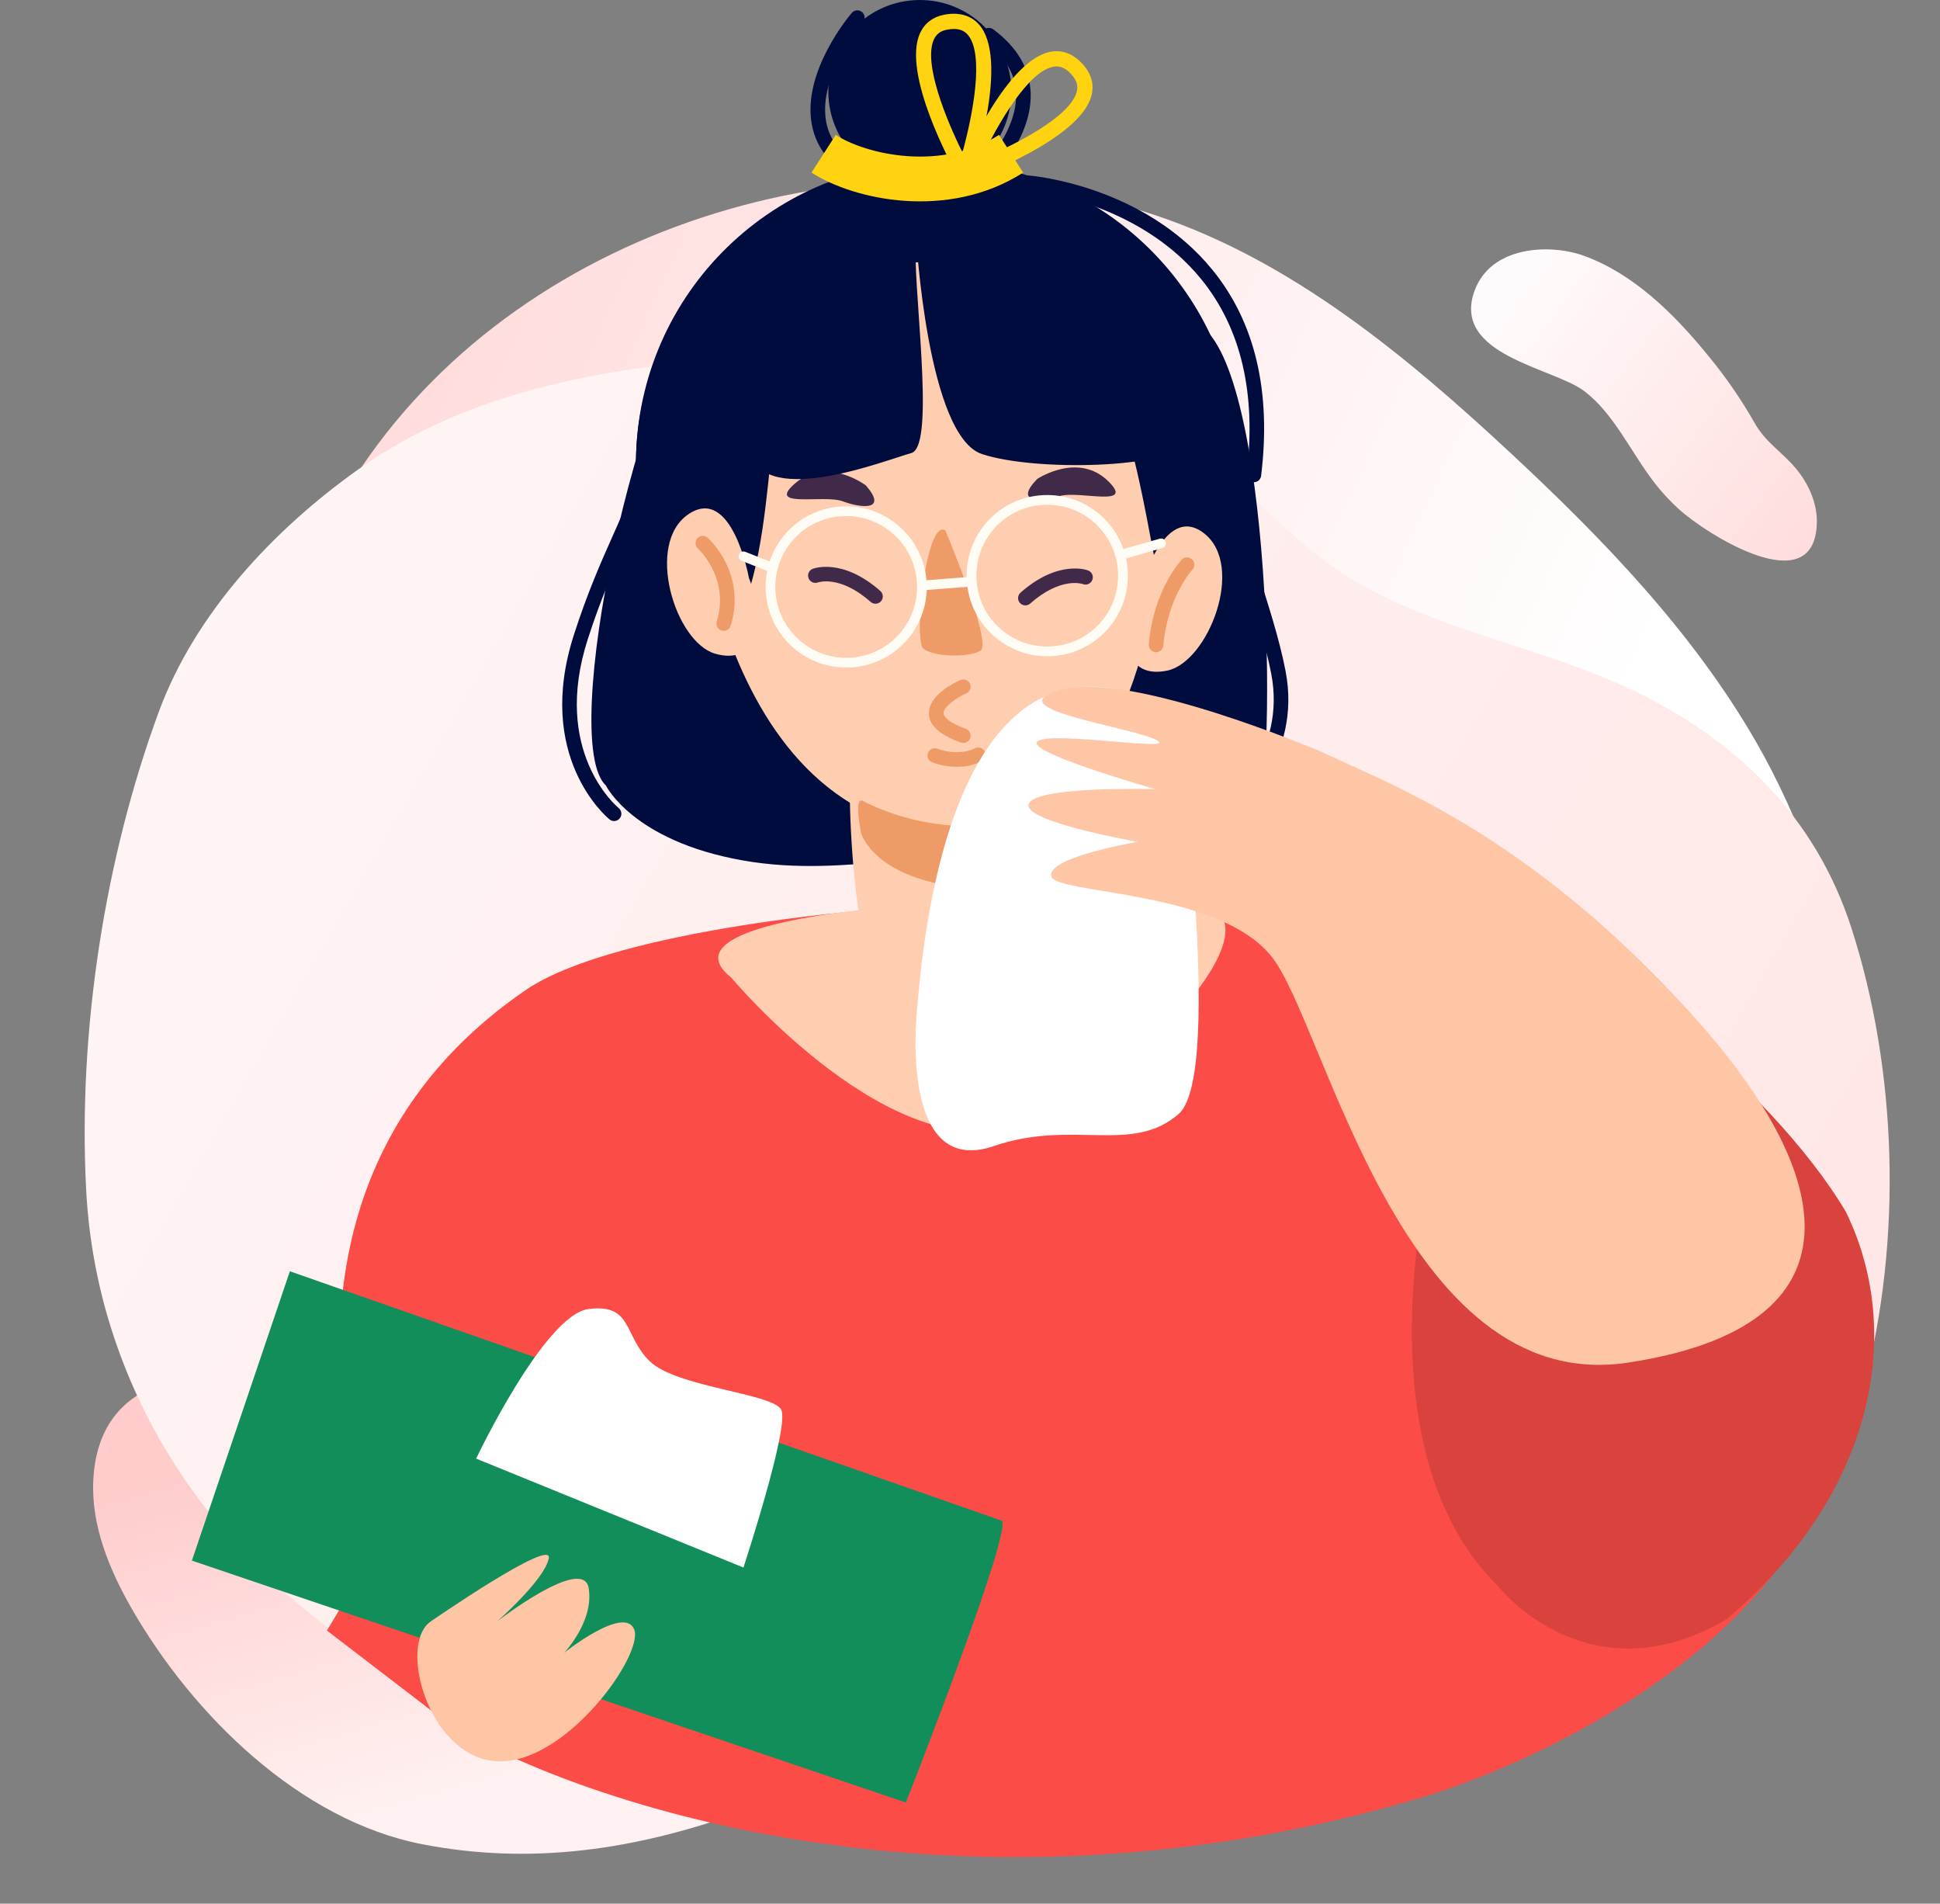 <svg viewBox="0 0 211 207" fill="none" xmlns="http://www.w3.org/2000/svg">
<rect x="0" y="0" width="211" height="207" fill="#808080" stroke="none"/>
<path d="M80.31 197.133C69.181 201.067 57.937 202.865 45.93 200.535C32.546 197.937 20.907 186.392 14.314 174.895C11.864 170.625 9.909 165.856 10.147 160.948C10.699 149.611 21.349 148.378 30.4 150.241C35.501 151.288 40.19 153.65 44.826 155.99C52.523 159.878 61.542 161.806 68.449 167.182C70.766 168.991 72.509 171.162 75.2 172.481C79.385 174.535 84.157 175.514 88.455 177.385C92.124 178.99 96.228 181.625 96.247 185.637C96.261 189.751 92 192.36 88.254 193.986C85.602 195.145 82.962 196.2 80.31 197.133Z" fill="url(#paint0_linear_96_1423)"/>
<path d="M39.26 50.89C57.416 23.899 95.109 13.158 125.724 23.424C140.487 28.377 152.879 38.633 164.313 49.275C174.391 58.654 184.172 68.767 191.074 80.805C195.786 89.023 199.172 98.866 201.57 108.052C205.155 121.808 201.999 139.507 184.333 138.153C180.188 137.836 176.598 136.326 172.718 135.002C169.58 133.929 166.51 134.557 163.253 134.027C155.056 132.697 147.154 129.637 139.679 126.06C124.446 118.762 110.517 108.87 94.854 102.467C82.019 97.228 68.321 94.5 54.5 94.432C48.669 94.403 42.539 94.795 37.315 92.155C24.438 85.644 30.162 68.216 34.93 58.417C36.194 55.807 37.641 53.291 39.26 50.89Z" fill="url(#paint1_linear_96_1423)"/>
<path d="M182.578 55.348C185.589 58.09 197.407 65.588 197.606 56.834C197.652 54.653 196.661 52.532 195.316 50.93C193.778 49.092 192.037 48.125 190.834 45.985C189.361 43.401 187.686 40.972 185.831 38.729C182.039 34.06 177.615 29.743 172.258 27.809C168.501 26.454 162.148 26.772 160.382 31.601C157.808 38.631 168.917 39.956 172.312 42.531C175.534 44.969 177.368 49.147 179.925 52.47C180.733 53.518 181.621 54.481 182.578 55.348Z" fill="url(#paint2_linear_96_1423)"/>
<path d="M126.605 46.589C132.978 50.376 137.768 56.029 143.582 60.587C153.261 68.176 166.5 69.764 177.589 75.056C188.896 80.454 197.448 88.816 201.342 100.84C206.373 116.361 206.907 134.801 202.729 150.728C198.128 168.26 187.225 179.88 171.254 187.602C155.292 195.32 137.594 198.889 119.932 199.581C118.228 199.649 116.526 199.684 114.818 199.689C76.445 199.792 25.323 186.045 12.121 144.542C12 144.163 11.884 143.784 11.768 143.399C10.406 138.776 9.599 134.009 9.363 129.199C8.486 112.15 11.39 93.344 17.279 77.382C21.241 66.636 29.817 57.566 38.864 51.113C51.575 42.048 67.113 39.773 82.583 38.729C94.037 37.957 106.923 37.702 117.772 42.145C120.821 43.403 123.774 44.889 126.605 46.589Z" fill="url(#paint3_linear_96_1423)"/>
<path d="M153.681 195.727C104.377 210.063 63.29 196.239 48.909 187.535L35.556 177.295L40.178 169.615L68.939 167.055L116.703 164.495L155.222 172.175L195.282 158.863H199.39C193.227 179.753 166.349 192.143 153.681 195.727Z" fill="#FB4C47"/>
<path d="M46.53 184.235H168.232C168.232 184.235 172.493 114.26 156.988 104.021C141.485 93.784 72.333 97.292 57.232 107.618C18.94 133.8 46.53 184.235 46.53 184.235Z" fill="#FB4C47"/>
<path d="M66.79 89.277C66.615 89.277 66.437 89.22 66.291 89.098C65.955 88.825 58.152 82.257 62.421 69.019C63.912 64.39 65.373 61.114 66.663 58.219C68.987 53.011 70.666 49.244 70.984 41.196C71.001 40.758 71.373 40.431 71.808 40.433C72.246 40.452 72.587 40.82 72.57 41.257C72.24 49.61 70.419 53.696 68.112 58.866C66.839 61.723 65.397 64.961 63.927 69.505C60.006 81.673 66.998 87.624 67.296 87.871C67.632 88.15 67.683 88.649 67.403 88.986C67.247 89.178 67.019 89.277 66.79 89.277Z" fill="#000C3E"/>
<path d="M109.992 10.326C109.787 15.82 105.166 20.105 99.672 19.9C94.18 19.695 89.894 15.074 90.099 9.582C90.306 4.088 94.925 -0.198 100.419 0.007C105.911 0.214 110.197 4.833 109.992 10.326Z" fill="#000C3E"/>
<path d="M65.9 85.412C65.9 85.412 68.821 91.434 80.743 93.551C92.668 95.67 102.025 91.356 111.23 94.695C120.436 98.032 133.735 93.682 136.372 89.814C139.007 85.947 138.455 43.114 131.197 35.931C123.937 28.749 85.907 22.754 77.666 31.158C69.425 39.563 60.673 80.588 65.9 85.412Z" fill="#000C3E"/>
<path d="M134.745 51.619C134.066 69.72 118.843 83.846 100.741 83.167C82.639 82.489 68.513 67.265 69.192 49.161C69.871 31.06 85.094 16.936 103.196 17.615C121.298 18.291 135.424 33.517 134.745 51.619Z" fill="#000C3E"/>
<path d="M115.422 79.042C115.422 79.042 117.552 104.586 115.422 107.423C113.293 110.261 99.812 108.134 96.265 107.423C92.717 106.715 91.298 79.042 93.425 79.042C95.555 79.042 115.014 73.347 115.422 79.042Z" fill="#FFCEB0"/>
<path d="M75.188 49.16C75.188 49.16 76.538 88.973 103.453 90.692C130.371 92.409 130.343 36.316 120.603 30.98C110.861 25.645 70.213 26.645 75.188 49.16Z" fill="#FFCEB0"/>
<path d="M102.826 57.682C102.826 57.682 107.967 69.937 106.643 70.749C105.321 71.561 101.449 71.415 100.407 70.514C99.364 69.613 100.724 56.312 102.826 57.682Z" fill="#EE9B68"/>
<path d="M96.382 27.929C96.382 27.929 86.731 32.596 84.895 41.357C83.057 50.12 84.009 72.555 73.782 71.525C73.782 71.525 53.983 27.125 96.382 27.929Z" fill="#000C3E"/>
<path d="M101.469 28.118C100.594 28.747 111.421 28.719 117.611 36.224C123.803 43.727 125.272 62.482 126.228 62.829C127.186 63.178 131.009 39.59 124.221 32.504C117.435 25.418 106.452 24.551 101.469 28.118Z" fill="#000C3E"/>
<path d="M93.8 87.061C93.8 87.061 104.274 93.016 115.146 87.45C115.146 87.45 115.991 94.135 115.146 95.676C114.3 97.218 97.078 98.32 93.688 90.722C93.688 90.722 92.821 86.731 93.8 87.061Z" fill="#EE9B68"/>
<path d="M123.906 64.429C123.906 64.429 126.484 54.462 130.978 58.009C135.473 61.557 131.407 71.972 126.964 72.917C122.521 73.862 121.451 69.567 123.906 64.429Z" fill="#FFCEB0"/>
<path d="M81.454 62.838C81.454 62.838 79.629 52.707 74.882 55.908C70.134 59.108 73.41 69.8 77.77 71.075C82.131 72.348 83.516 68.146 81.454 62.838Z" fill="#FFCEB0"/>
<path d="M112.809 52.081C112.809 52.081 117.277 49.082 120.574 52.36C123.473 55.242 117.347 53.307 115.236 53.944C113.124 54.58 110.258 54.705 112.809 52.081Z" fill="#41294A"/>
<path d="M94.183 52.789C94.183 52.789 89.901 49.531 86.416 52.61C83.352 55.314 89.58 53.745 91.65 54.507C93.72 55.268 96.575 55.56 94.183 52.789Z" fill="#41294A"/>
<path d="M92.026 56.114C87.869 56.114 84.489 59.373 84.331 63.534C84.172 67.78 87.499 71.365 91.745 71.521L92.041 71.528C96.198 71.528 99.578 68.269 99.736 64.109C99.895 59.861 96.566 56.277 92.322 56.12L92.026 56.114ZM92.041 72.585L91.705 72.579C86.875 72.399 83.094 68.322 83.273 63.492C83.453 58.763 87.298 55.056 92.026 55.056L92.362 55.063C97.19 55.242 100.971 59.32 100.794 64.152C100.614 68.88 96.769 72.585 92.041 72.585Z" fill="#FFFCF6"/>
<path d="M113.895 54.885C109.736 54.885 106.357 58.144 106.2 62.306C106.122 64.361 106.851 66.326 108.251 67.833C109.651 69.343 111.556 70.217 113.614 70.293L113.91 70.299C118.068 70.299 121.447 67.04 121.605 62.879C121.682 60.823 120.952 58.859 119.552 57.349C118.152 55.841 116.249 54.968 114.191 54.892L113.895 54.885ZM113.91 71.356L113.574 71.35C111.235 71.263 109.07 70.269 107.477 68.555C105.885 66.837 105.054 64.604 105.143 62.263C105.32 57.535 109.165 53.828 113.895 53.828L114.232 53.834C116.57 53.921 118.736 54.915 120.328 56.63C121.921 58.347 122.749 60.58 122.663 62.921C122.483 67.649 118.639 71.356 113.91 71.356Z" fill="#FFFCF6"/>
<path d="M84.062 62.285C83.998 62.285 83.931 62.272 83.867 62.247L80.663 60.982C80.391 60.874 80.257 60.568 80.365 60.297C80.473 60.024 80.775 59.893 81.05 59.999L84.256 61.265C84.529 61.371 84.66 61.68 84.552 61.95C84.47 62.158 84.273 62.285 84.062 62.285Z" fill="#FFFCF6"/>
<path d="M121.829 60.886C121.601 60.886 121.387 60.736 121.322 60.501C121.241 60.222 121.404 59.93 121.685 59.85L126.139 58.574C126.424 58.496 126.714 58.657 126.792 58.938C126.873 59.219 126.71 59.511 126.428 59.592L121.973 60.865C121.926 60.879 121.876 60.886 121.829 60.886Z" fill="#FFFCF6"/>
<path d="M99.646 25.838C99.646 25.838 100.86 47.418 106.808 49.376C112.757 51.337 127.382 50.8 128.088 48.44C128.795 46.077 116.747 27.083 108.103 24.038C92.942 18.697 79.857 43.345 81.587 49.283C83.317 55.223 96.343 50.026 99.122 49.262C101.902 48.499 99.09 30.103 99.646 25.838Z" fill="#000C3E"/>
<path d="M100.268 64.194C99.993 64.194 99.762 63.983 99.741 63.708C99.718 63.416 99.936 63.162 100.225 63.139L105.652 62.716C105.977 62.665 106.197 62.913 106.218 63.2C106.242 63.492 106.026 63.746 105.734 63.769L100.31 64.192C100.295 64.194 100.28 64.194 100.268 64.194Z" fill="#FFFCF6"/>
<path d="M93.83 19.914C93.705 19.914 93.582 19.884 93.466 19.825C90.556 18.324 88.82 16.23 88.308 13.604C87.185 7.839 92.421 1.66 92.645 1.4C92.931 1.064 93.43 1.026 93.764 1.315C94.096 1.601 94.134 2.1 93.849 2.432C93.798 2.491 88.888 8.296 89.867 13.304C90.281 15.429 91.738 17.148 94.193 18.417C94.582 18.618 94.735 19.096 94.534 19.485C94.394 19.758 94.117 19.914 93.83 19.914Z" fill="#000C3E"/>
<path d="M105.308 21.686C105.083 21.686 104.857 21.589 104.701 21.401C104.419 21.066 104.464 20.567 104.8 20.286C104.857 20.235 110.658 15.315 110.514 10.214C110.455 8.051 109.3 6.116 107.086 4.462C106.735 4.2 106.663 3.703 106.925 3.352C107.19 2.999 107.682 2.931 108.035 3.191C110.658 5.151 112.028 7.501 112.1 10.176C112.261 16.046 106.079 21.282 105.815 21.502C105.667 21.627 105.487 21.686 105.308 21.686Z" fill="#000C3E"/>
<path d="M133.732 88.608C133.495 88.608 133.26 88.503 133.104 88.302C132.835 87.955 132.896 87.458 133.243 87.189C133.516 86.976 139.936 81.854 138.257 73.226C137.599 69.847 136.394 66.106 135.115 62.145C132.888 55.245 130.585 48.108 130.545 41.218C130.543 40.781 130.896 40.423 131.334 40.421H131.338C131.774 40.421 132.129 40.775 132.131 41.21C132.169 47.854 134.434 54.873 136.623 61.659C137.917 65.666 139.139 69.449 139.814 72.924C141.683 82.529 134.521 88.207 134.216 88.444C134.07 88.555 133.901 88.608 133.732 88.608Z" fill="#000C3E"/>
<path d="M136.376 52.438C136.344 52.438 136.312 52.435 136.278 52.431C135.845 52.378 135.536 51.983 135.589 51.547C136.659 42.835 134.999 35.706 130.651 30.36C123.647 21.747 111.911 20.675 111.792 20.669C111.357 20.631 111.033 20.248 111.067 19.81C111.105 19.377 111.488 19.049 111.924 19.087C112.431 19.127 124.434 20.212 131.871 29.347C136.507 35.04 138.287 42.577 137.162 51.742C137.114 52.141 136.771 52.438 136.376 52.438Z" fill="#000C3E"/>
<path d="M104.071 83.381C102.584 83.381 101.436 82.91 101.362 82.88C100.958 82.711 100.77 82.248 100.939 81.844C101.106 81.44 101.577 81.258 101.973 81.415C101.994 81.423 104.157 82.301 106.044 81.36C106.431 81.167 106.913 81.322 107.107 81.717C107.3 82.108 107.141 82.584 106.75 82.781C105.838 83.235 104.902 83.381 104.071 83.381Z" fill="#EE9B68"/>
<path d="M78.714 68.597C78.638 68.597 78.56 68.587 78.484 68.561C78.063 68.434 77.828 67.992 77.957 67.574C79.399 62.835 75.946 59.688 75.912 59.656C75.586 59.367 75.557 58.863 75.849 58.535C76.138 58.208 76.637 58.178 76.969 58.472C77.143 58.627 81.209 62.338 79.471 68.035C79.37 68.377 79.055 68.597 78.714 68.597Z" fill="#EE9B68"/>
<path d="M125.737 70.92C125.714 70.92 125.692 70.92 125.667 70.918C125.231 70.878 124.908 70.495 124.946 70.058C125.468 64.113 128.418 60.979 128.543 60.848C128.847 60.535 129.344 60.527 129.662 60.827C129.979 61.127 129.989 61.629 129.689 61.946C129.662 61.975 126.997 64.841 126.528 70.197C126.49 70.61 126.143 70.92 125.737 70.92Z" fill="#EE9B68"/>
<path d="M79.531 106.302C79.531 106.302 97.537 127.829 111.425 122.069C125.31 116.308 138.319 100.694 131.338 98.621C124.358 96.551 68.615 97.64 79.531 106.302Z" fill="#FFCEB0"/>
<path d="M127.852 77.297C127.852 77.297 133.284 116.668 128.205 121.117C123.127 125.567 116.705 121.671 108.086 124.621C99.466 127.569 99.17 115.6 99.762 109.459C100.355 103.318 103.165 64.313 127.852 77.297Z" fill="white"/>
<path d="M31.527 138.233L20.871 169.695L98.526 195.998C98.526 195.998 110.404 165.847 108.909 165.341C107.416 164.834 31.527 138.233 31.527 138.233Z" fill="#128E5A"/>
<path d="M46.874 176.291C46.874 176.291 60.152 167.117 59.687 169.45C59.224 171.784 54.087 176.291 54.087 176.291C54.087 176.291 63.415 169.071 64.024 172.681C64.633 176.291 61.359 179.716 61.359 179.716C61.359 179.716 67.921 174.487 68.981 177.192C70.04 179.896 61.573 191.859 54.087 191.512C46.603 191.165 43.213 178.735 46.874 176.291Z" fill="#FFC6A6"/>
<path d="M51.786 158.604L80.858 170.446C80.858 170.446 85.919 155.059 84.967 153.281C84.013 151.5 73.533 150.839 70.659 148.013C67.788 145.19 68.824 141.739 64.023 142.338C59.223 142.936 51.786 158.604 51.786 158.604Z" fill="white"/>
<path d="M104.776 80.79C104.687 80.79 104.594 80.775 104.505 80.743C102.211 79.912 101.073 78.889 101.031 77.616C100.963 75.584 103.873 74.201 104.456 73.943C104.86 73.769 105.326 73.947 105.501 74.349C105.679 74.751 105.497 75.218 105.095 75.393C104.04 75.861 102.593 76.874 102.617 77.563C102.623 77.753 102.818 78.445 105.046 79.251C105.457 79.401 105.67 79.855 105.522 80.268C105.404 80.589 105.099 80.79 104.776 80.79Z" fill="#EE9B68"/>
<path d="M95.223 65.648C95.035 65.648 94.849 65.583 94.698 65.45C91.378 62.519 89.05 63.303 88.955 63.335C88.555 63.479 88.09 63.276 87.94 62.87C87.786 62.462 87.984 62.011 88.39 61.853C88.519 61.802 91.647 60.639 95.747 64.261C96.075 64.551 96.107 65.052 95.817 65.38C95.661 65.558 95.443 65.648 95.223 65.648Z" fill="#41294A"/>
<path d="M111.521 65.828C111.301 65.828 111.083 65.737 110.926 65.56C110.637 65.232 110.669 64.731 110.996 64.441C115.088 60.825 118.222 61.979 118.351 62.032C118.761 62.191 118.964 62.652 118.804 63.058C118.647 63.466 118.188 63.671 117.787 63.513C117.67 63.472 115.346 62.713 112.045 65.629C111.895 65.763 111.709 65.828 111.521 65.828Z" fill="#41294A"/>
<path d="M162.976 172.52C162.976 172.52 172.723 184.923 187.784 176.064C203.706 162.62 207.274 145.055 200.753 131.752C192.36 117.641 171.625 102.06 166.318 102.086C161.009 102.115 142.505 152.484 162.976 172.52Z" fill="#D9423D"/>
<path d="M143.71 81.749C143.71 81.749 123.113 72.933 115.5 74.975C107.887 77.018 122.665 78.957 125.676 80.416C128.687 81.874 114.642 79.463 112.884 80.577C111.129 81.69 125.655 85.807 125.655 85.807C125.655 85.807 112.779 85.43 111.901 87.38C111.023 89.33 123.754 91.538 123.754 91.538C123.754 91.538 114.054 93.149 114.32 95.221C114.585 97.292 132.483 96.647 138.332 104.056C144.179 111.468 152.473 151.876 177.031 148.171C201.587 144.466 201.354 129.329 183.644 109.899C165.933 90.472 150.853 85.16 143.71 81.749Z" fill="#FFC6A6"/>
<path d="M103.749 3.15C103.511 3.15 103.252 3.178 102.971 3.233C102.287 3.371 101.844 3.703 101.578 4.28C100.392 6.847 102.893 12.962 104.68 16.575C105.784 12.567 107.107 5.868 105.237 3.757C104.877 3.351 104.387 3.15 103.749 3.15ZM104.888 19.59C104.591 19.59 104.313 19.43 104.166 19.165C103.533 18.032 98.052 7.968 100.075 3.586C100.561 2.532 101.451 1.848 102.647 1.61C104.685 1.204 105.855 1.957 106.476 2.659C109.725 6.327 106.1 17.733 105.676 19.021C105.572 19.333 105.295 19.555 104.968 19.586C104.941 19.589 104.915 19.59 104.888 19.59Z" fill="#FFD310"/>
<path d="M114.908 7.222C114.83 7.222 114.75 7.227 114.671 7.239C111.873 7.611 108.493 13.544 106.706 17.298C110.421 15.733 116.313 12.746 117.096 10.029C117.272 9.418 117.154 8.877 116.726 8.325C116.151 7.585 115.554 7.222 114.908 7.222ZM105.118 19.642C104.895 19.642 104.677 19.553 104.519 19.387C104.292 19.149 104.227 18.799 104.353 18.496C104.876 17.245 109.594 6.246 114.451 5.598C115.382 5.474 116.759 5.669 118.033 7.309C118.782 8.272 119.008 9.372 118.687 10.487C117.35 15.124 106.619 19.149 105.401 19.593C105.308 19.627 105.213 19.642 105.118 19.642Z" fill="#FFD310"/>
<path d="M89.577 16.718C93.598 19.303 102.789 21.314 109.97 16.718" stroke="#FFD310" stroke-width="4.87"/>
<defs>
<linearGradient id="paint0_linear_96_1423" x1="9.163" y1="162.51" x2="20.75" y2="202.932" gradientUnits="userSpaceOnUse">
<stop stop-color="#FFCBCB"/>
<stop offset="1" stop-color="#FFF1F1"/>
</linearGradient>
<linearGradient id="paint1_linear_96_1423" x1="181.027" y1="68.065" x2="60.796" y2="12.944" gradientUnits="userSpaceOnUse">
<stop stop-color="white"/>
<stop offset="1" stop-color="#FFDDDD"/>
</linearGradient>
<linearGradient id="paint2_linear_96_1423" x1="197.911" y1="56.681" x2="163.741" y2="31.238" gradientUnits="userSpaceOnUse">
<stop stop-color="#FFDDDD"/>
<stop offset="1" stop-color="#FFFBFC"/>
</linearGradient>
<linearGradient id="paint3_linear_96_1423" x1="187.901" y1="182.304" x2="8.385" y2="79.348" gradientUnits="userSpaceOnUse">
<stop stop-color="#FFE6E6"/>
<stop offset="1" stop-color="#FFF5F5"/>
</linearGradient>
</defs>
</svg>
